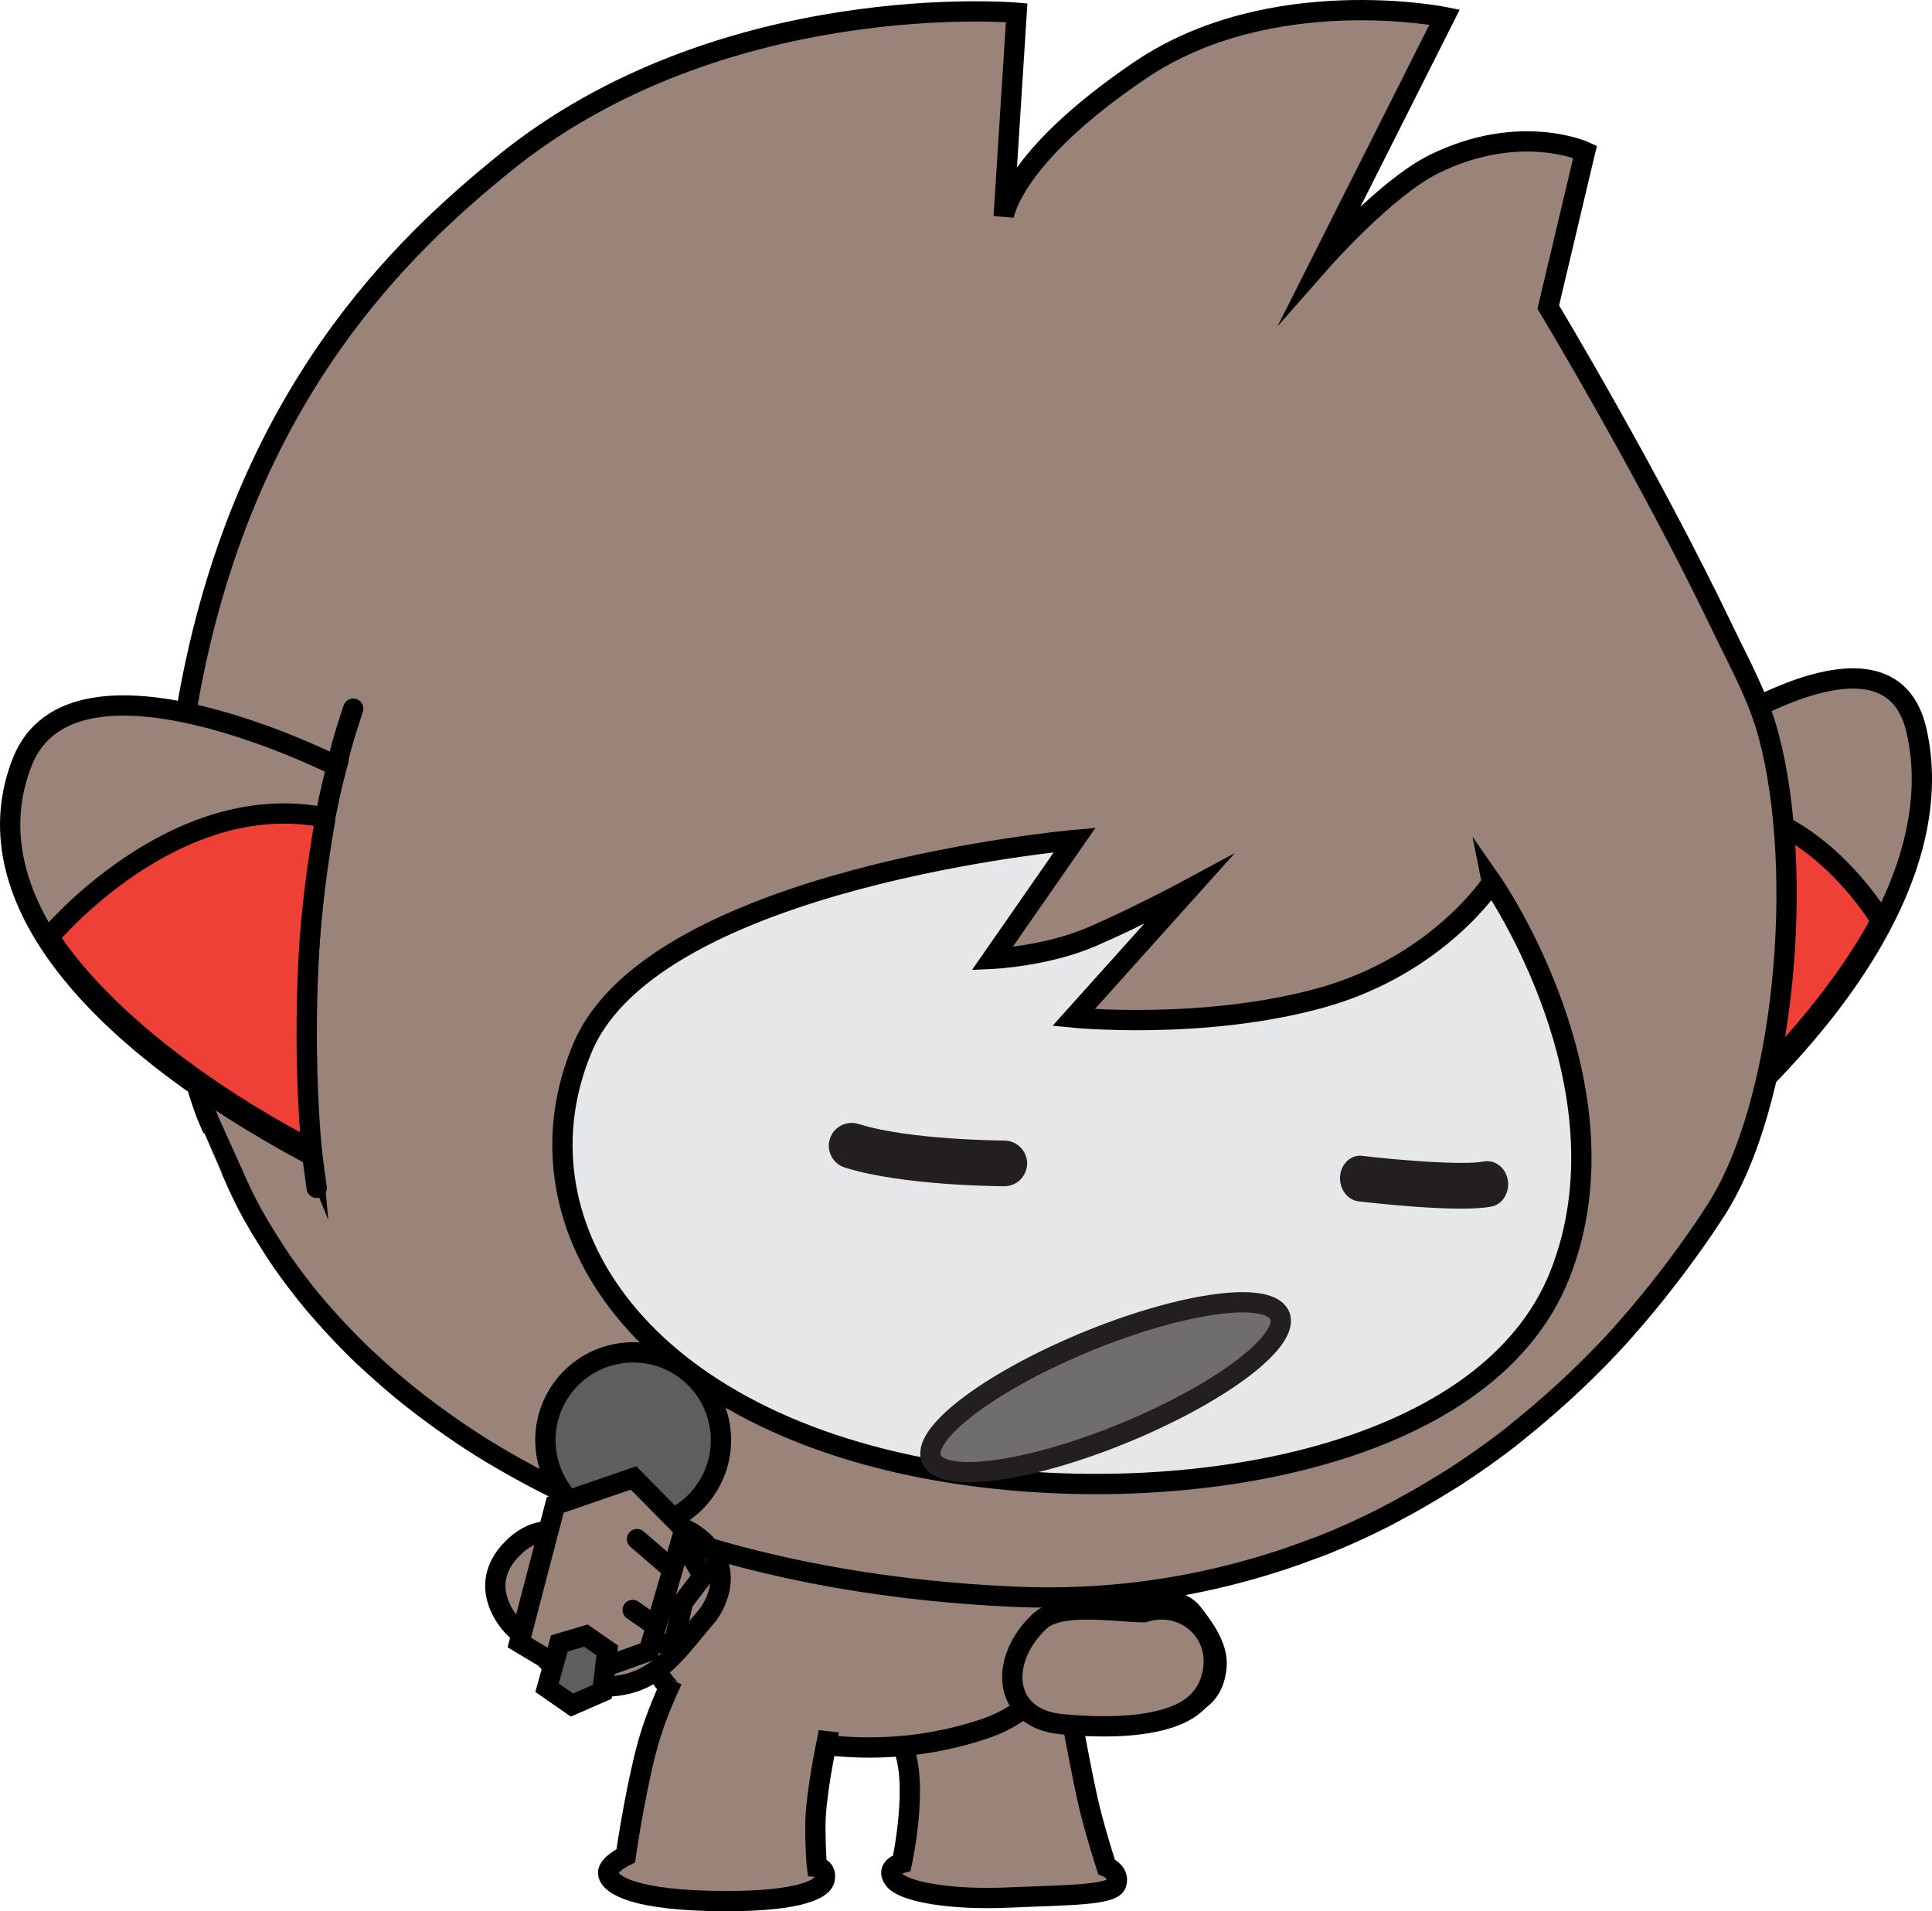 <svg version="1.1" xmlns="http://www.w3.org/2000/svg" xmlns:xlink="http://www.w3.org/1999/xlink" width="114.3" height="113.081" viewBox="0,0,114.3,113.081"><g transform="translate(-187.952,-125.51)"><g stroke-width="1.2" stroke-miterlimit="10"><path d="M248.089,216.459c1.891,0.231 4.229,2.398 6.158,3.26c1.107,0.495 3.339,0.081 4.238,1.206c0.72,0.901 1.507,2.022 1.442,3.112c-0.284,4.757 -8.165,2.08 -10.983,0.098c-1.302,-0.916 -3.687,-1.547 -3.68,-3.076c-0.297,-0.563 -0.451,-1.201 -0.413,-1.852c0.095,-1.593 1.315,-2.725 2.836,-2.743c0.127,-0.019 0.261,-0.022 0.402,-0.005z" fill="#9a8479" stroke="#000000" stroke-linecap="butt"/><path d="M251.135,225.999c0,0 0.86,4.808 1.297,6.565c0.441,1.757 0.982,3.392 0.982,3.392c0,0 0.802,0.321 0.58,1.011c-0.22,0.693 -2.951,0.659 -6.377,0.812c-3.427,0.153 -6.221,-0.333 -6.773,-1.065c-0.55,-0.724 0.464,-0.981 0.464,-0.981c0,0 1.037,-4.757 0.038,-6.924c-1.332,-2.889 0.199,-3.642 4.209,-5.023v0v0v0v0v0v0c4.01,-1.381 5.58,2.214 5.58,2.214z" fill="#9a8479" stroke="#000000" stroke-linecap="butt"/><path d="M236.364,211.003v0v0v0v0v0v0c9.024,-0.574 12.66,3.727 12.658,3.726c0.783,1.111 1.763,2.678 2.203,4.109c0.121,0.395 0.204,0.84 0.24,1.317c0,0 0.016,1.657 -0.159,2.163c-0.735,2.12 -1.98,4.44 -5.145,5.489c-4.969,1.654 -10.341,1.451 -16.004,-0.722c-1.911,-0.731 -3.078,-1.978 -3.738,-3.396c-0.472,-1.021 -0.711,-2.352 -0.711,-2.352c-0.357,-2.214 0.025,-4.376 0.237,-5.316c0,0 1.396,-4.445 10.419,-5.018z" fill="#9a8479" stroke="#000000" stroke-linecap="butt"/><path d="M236.977,227.94c-0.037,0.332 -0.092,0.538 -0.092,0.538c0,0 -0.693,3.242 -0.693,5.003c-0.001,1.761 0.096,2.488 0.096,2.488c0,0 0.584,0.059 0.453,0.73c-0.127,0.671 -1.868,1.399 -6.837,1.279c-4.971,-0.125 -5.951,-1.128 -5.977,-1.641c-0.028,-0.513 1.046,-1.033 1.046,-1.033c0,0 0.464,-3.279 1.178,-6.13c0.406,-1.617 1.075,-3.197 1.579,-4.262" fill="#9a8479" stroke="#000000" stroke-linecap="butt"/><path d="M286.35,170.734c0,0 13.151,-9.939 14.979,-2.023c1.828,7.916 -4.19,17.529 -15.464,26.466c0,0 1.843,-13.989 0.485,-24.443zM286.35,170.734c-0.073,-1.227 -0.511,-3.561 -0.511,-3.561M285.346,197.365l0.391,-2.266" fill="#9a8479" stroke="#000000" stroke-linecap="round"/><path d="M285.736,195.098c0.366,-2.592 0.856,-6.855 1.053,-12.161c0.117,-3.088 0.02,-6.265 -0.139,-9.005l0.001,0.004c7.354,-2.797 12.588,6.045 12.588,6.045l0.003,-0c-4.475,8.316 -13.423,14.889 -13.423,14.889l-0.083,0.228v0v0v0v0z" fill="#ee4036" stroke="#000000" stroke-linecap="butt"/><path d="M201.695,194.879v0v0v0v0v0v0c-0.038,-0.088 -1.157,-2.565 -1.157,-2.566c-3.133,-6.62 -2.371,-20.685 -1.533,-25.006l0.054,-0.205c3.229,-18.35 12.961,-27.218 18.638,-31.851c12.888,-10.523 30.402,-8.987 30.402,-8.987l-0.768,12.065c0,0 0.366,-3.453 8.086,-8.672c7.719,-5.219 18,-3.137 18,-3.137l-7.247,14.393c0,0 3.789,-4.306 6.649,-5.709c5.069,-2.483 8.909,-0.72 8.909,-0.72l-2.178,9.195c0,0 5.971,9.917 10.358,19.094c0.939,1.958 2.059,3.96 2.659,6.184c2.182,8.079 1.034,21.895 -3.2,28.314c-0.735,1.137 -1.518,2.234 -2.324,3.308c-0.209,0.276 -0.419,0.549 -0.631,0.819c-0.733,0.941 -1.491,1.86 -2.278,2.744c-0.106,0.118 -0.205,0.244 -0.312,0.362c-0.89,0.982 -1.818,1.92 -2.775,2.826c-0.229,0.219 -0.467,0.428 -0.7,0.645c-0.817,0.745 -1.656,1.463 -2.512,2.149c-0.198,0.161 -0.391,0.324 -0.59,0.479c-1.027,0.795 -2.087,1.543 -3.172,2.25c-0.241,0.155 -0.487,0.301 -0.73,0.451c-0.908,0.567 -1.84,1.101 -2.788,1.604c-0.274,0.143 -0.542,0.295 -0.817,0.434c-1.155,0.581 -2.33,1.116 -3.536,1.597c-0.215,0.087 -0.442,0.159 -0.659,0.242c-1.028,0.392 -2.075,0.742 -3.138,1.055c-4.499,1.323 -9.293,1.968 -14.336,1.75c-5.763,-0.249 -10.917,-1.02 -15.52,-2.17c-1.138,-0.284 -2.242,-0.594 -3.313,-0.922c-0.203,-0.066 -0.406,-0.13 -0.607,-0.195c-1.085,-0.347 -2.147,-0.708 -3.161,-1.096c-0.006,-0.003 -0.014,-0.005 -0.021,-0.008c-1.017,-0.386 -1.989,-0.8 -2.936,-1.229c-0.166,-0.075 -0.336,-0.15 -0.501,-0.225c-0.909,-0.418 -1.792,-0.855 -2.639,-1.308c-0.149,-0.077 -0.292,-0.162 -0.44,-0.241c-0.835,-0.454 -1.647,-0.921 -2.421,-1.404c-0.029,-0.022 -0.063,-0.037 -0.092,-0.057c-0.793,-0.498 -1.546,-1.01 -2.275,-1.53c-0.136,-0.097 -0.271,-0.193 -0.403,-0.29c-0.7,-0.512 -1.376,-1.031 -2.017,-1.559c-0.098,-0.079 -0.19,-0.161 -0.287,-0.241c-0.607,-0.51 -1.191,-1.026 -1.747,-1.548c-0.058,-0.05 -0.121,-0.104 -0.176,-0.158c-0.579,-0.549 -1.121,-1.105 -1.642,-1.662c-0.101,-0.107 -0.201,-0.215 -0.297,-0.321c-0.506,-0.555 -0.991,-1.109 -1.442,-1.671c-0.052,-0.061 -0.098,-0.126 -0.149,-0.188c-0.424,-0.533 -0.824,-1.067 -1.199,-1.598c-0.052,-0.077 -0.112,-0.153 -0.165,-0.228c-0.383,-0.557 -1.197,-1.868 -1.259,-1.973c-0.325,-0.552 -0.632,-1.1 -0.905,-1.642c-0.017,-0.034 -0.033,-0.067 -0.048,-0.101c-0.261,-0.522 -0.495,-1.033 -0.71,-1.54z" fill="#9a8479" stroke="#000000" stroke-linecap="butt"/><path d="M276.22,177.723v0v0v0v0v0v0c0,0 8.421,12.106 4.011,23.22c-4.408,11.11 -23.017,13.978 -36.757,11.586c-18.163,-3.163 -25.322,-14.991 -21.045,-25.058c4.282,-10.067 29.104,-12.265 29.104,-12.265l-4.888,7.034c0,0 3.193,-0.14 5.901,-1.308c2.707,-1.166 5.717,-2.788 5.717,-2.788l-6.797,7.573c0,0 7.667,0.759 14.621,-1.165c6.953,-1.921 10.133,-6.828 10.133,-6.828z" fill="#e6e7e8" stroke="#000000" stroke-linecap="butt"/><path d="M206.236,193.788c-13.321,-7.17 -19.987,-15.555 -16.964,-23.203c3.024,-7.649 18.608,0.258 18.608,0.258c-2.667,9.985 -1.644,22.945 -1.644,22.945zM208.85,167.437c0,0 -0.766,2.243 -0.97,3.406M206.404,193.698l0.282,2.09" fill="#9a8479" stroke="#000000" stroke-linecap="round"/><path d="M206.321,193.493c0,0 -10.621,-5.203 -15.47,-12.534l0.003,-0.001c0,0 7.383,-8.894 16.352,-7.07l0.001,-0.003c-0.453,2.595 -0.867,5.595 -1.004,8.487c-0.242,4.971 -0.02,8.928 0.201,11.326z" fill="#ee4036" stroke="#000000" stroke-linecap="butt"/><path d="M268.354,193.889c0.063,-0.004 0.127,-0.002 0.192,0.009c2.144,0.256 5.985,0.569 7.201,0.331c0.644,-0.118 1.284,0.362 1.41,1.1c0.122,0.732 -0.307,1.435 -0.961,1.566c-1.933,0.385 -7.273,-0.237 -7.875,-0.308c-0.663,-0.08 -1.149,-0.748 -1.087,-1.491c0.058,-0.671 0.539,-1.173 1.12,-1.207z" fill="#231f20" stroke="none" stroke-linecap="butt"/><path d="M238.493,191.957c0.084,0.01 0.168,0.029 0.254,0.054c3.035,0.959 8.566,0.979 8.62,0.98c0.735,0.003 1.351,0.605 1.352,1.353c-0.001,0.746 -0.607,1.352 -1.355,1.351c-0.245,-0.004 -5.998,-0.023 -9.432,-1.107c-0.712,-0.224 -1.109,-0.985 -0.883,-1.7c0.198,-0.623 0.814,-1.004 1.444,-0.931z" fill="#231f20" stroke="none" stroke-linecap="butt"/><g stroke="#000000"><path d="M218.277,217.121c2.297,-2.3 4.596,-0.003 4.596,-0.003l0.745,0.744c0.355,1.456 -0.075,0.811 1.144,-0.878c0,0 2.056,-2.517 4.573,-0.46c2.517,2.056 0.46,4.573 0.46,4.573c-2.028,2.33 -3.267,4.702 -7.284,4.105c-1.462,-0.217 -2.325,-1.827 -3.487,-2.741l-0.745,-0.744c0,0 -2.3,-2.297 -0.003,-4.596z" fill="#9a8479" stroke-linecap="butt"/><g><path d="M221.145,207.754c1.636,-2.356 4.872,-2.941 7.228,-1.305c2.356,1.636 2.941,4.872 1.305,7.228c-1.636,2.356 -4.872,2.941 -7.228,1.305c-2.356,-1.636 -2.941,-4.872 -1.305,-7.228z" fill="#5c5e5f" stroke-linecap="butt"/><path d="M228.202,216.478l1.341,2.281l-1.183,1.541l-0.588,2.629l-2.243,-0.657" fill="#9a8479" stroke-linecap="round"/><path d="M225.433,212.955l3.01,3.051l-2.107,7.192l-4.265,1.527l-3.395,-2.036l2.125,-8.141z" fill="#9a8479" stroke-linecap="round"/><path d="M225.639,216.572l1.855,1.6" fill="none" stroke-linecap="round"/><path d="M226.541,221.57l-1.159,-0.804" fill="none" stroke-linecap="round"/><path d="M221.041,222.747l1.574,-0.468l1.264,0.878l-0.295,2.449l-1.793,0.784l-1.475,-1.024z" fill="#5c5e5f" stroke-linecap="round"/></g></g><path d="M258.815,226.18c-0.22,0.224 -0.483,0.416 -0.779,0.581c-0.166,0.096 -0.34,0.179 -0.52,0.247c-2.031,0.828 -5.099,0.679 -6.78,0.513c-3.503,-0.345 -3.706,-3.819 -1.264,-6.097c1.203,-1.122 4.417,-0.541 6.162,-0.526c0.336,-0.109 0.694,-0.167 1.061,-0.164c1.797,0.015 3.167,1.481 3.061,3.272c-0.015,0.25 -0.058,0.492 -0.125,0.725c-0.119,0.508 -0.38,1.004 -0.815,1.448z" fill="#9a8479" stroke="#000000" stroke-linecap="butt"/><path d="M255.23,209.965c-5.63,2.445 -11.032,3.363 -12.064,2.05c-1.032,-1.313 2.695,-4.36 8.325,-6.805c5.63,-2.445 11.032,-3.363 12.064,-2.05c1.032,1.313 -2.695,4.36 -8.325,6.805z" fill="#706d6d" stroke="#231f20" stroke-linecap="butt"/></g></g></svg>